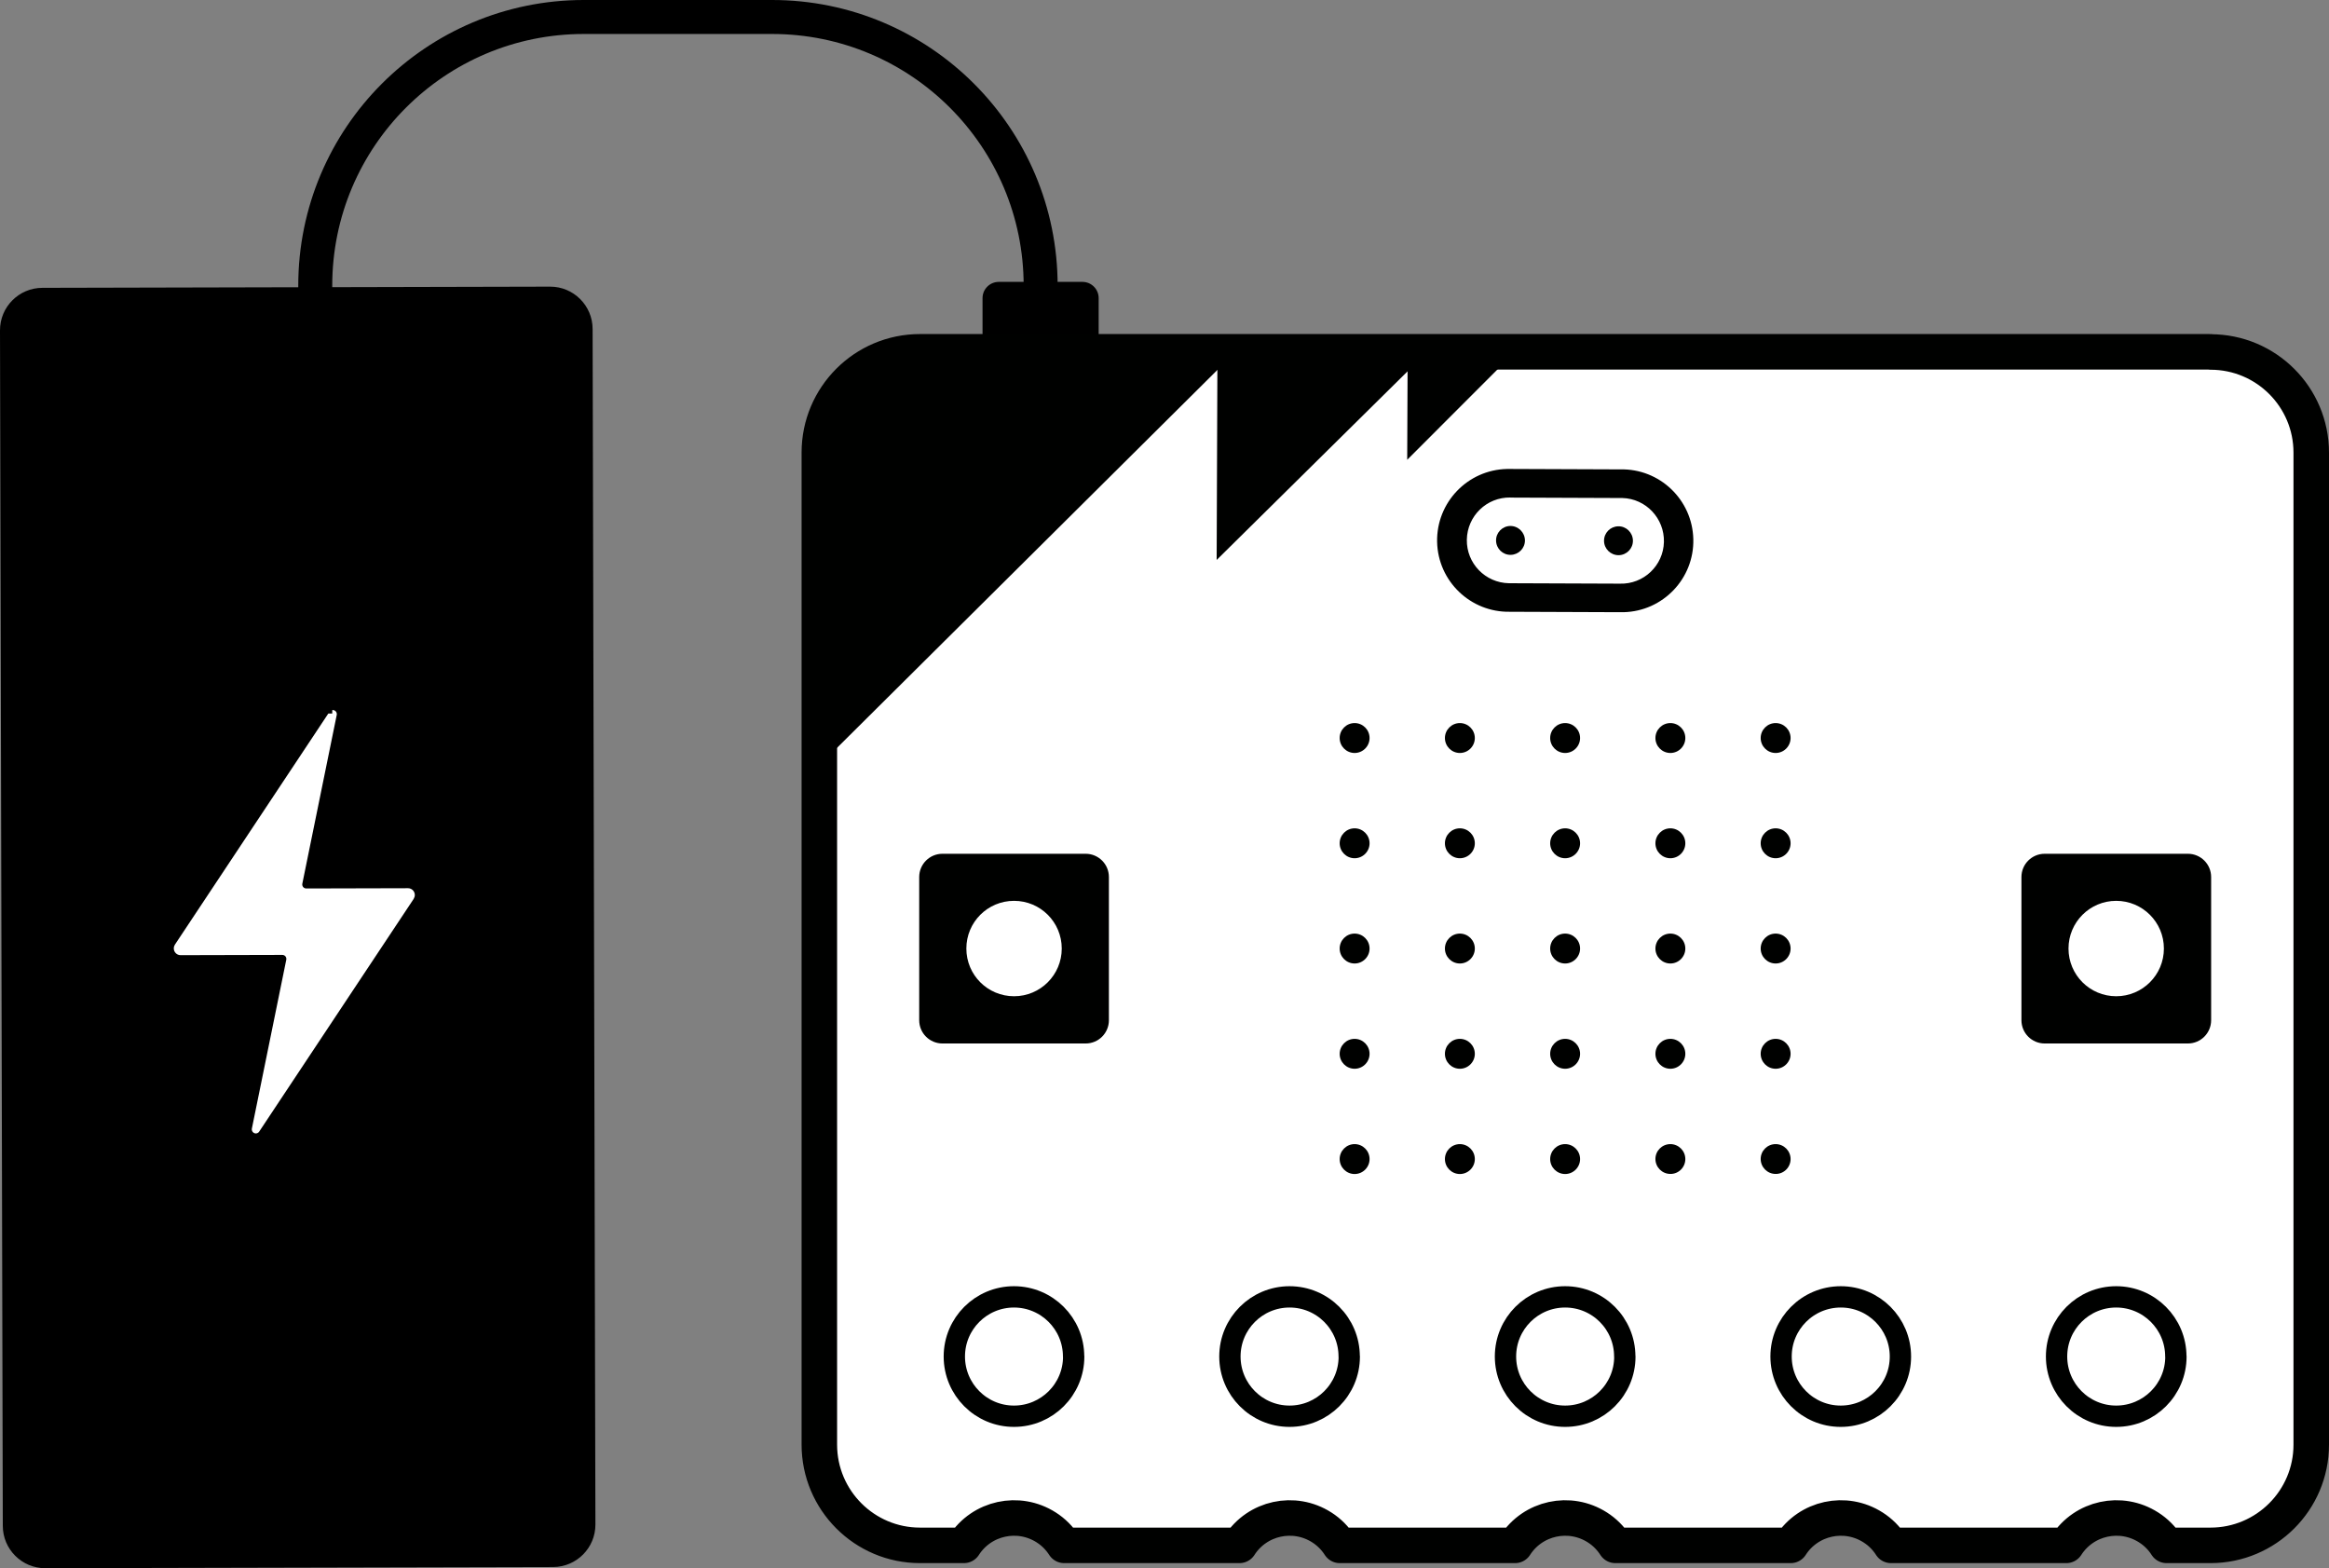 <?xml version="1.0" encoding="UTF-8" standalone="no"?>
<svg
   id="Layer_1"
   data-name="Layer 1"
   viewBox="0 0 274.16 184.59"
   version="1.1"
   sodipodi:docname="stylised-microbit-with-battery.svg"
   width="274.16"
   height="184.59"
   inkscape:version="1.3.2 (091e20e, 2023-11-25)"
   xmlns:inkscape="http://www.inkscape.org/namespaces/inkscape"
   xmlns:sodipodi="http://sodipodi.sourceforge.net/DTD/sodipodi-0.dtd"
   xmlns="http://www.w3.org/2000/svg"
   xmlns:svg="http://www.w3.org/2000/svg">
  <rect x="0" y="0" width="274.16" height="184.59" fill="#808080" stroke="none"/>
  <sodipodi:namedview
     id="namedview2"
     pagecolor="#ffffff"
     bordercolor="#000000"
     borderopacity="0.25"
     inkscape:showpageshadow="2"
     inkscape:pageopacity="0.0"
     inkscape:pagecheckerboard="0"
     inkscape:deskcolor="#d1d1d1"
     showgrid="false"
     inkscape:zoom="1.1109113"
     inkscape:cx="18.003238"
     inkscape:cy="62.111169"
     inkscape:window-width="1392"
     inkscape:window-height="891"
     inkscape:window-x="1746"
     inkscape:window-y="72"
     inkscape:window-maximized="0"
     inkscape:current-layer="Layer_1" />
  <defs
     id="defs1">
    <style
       id="style1">
      .cls-1 {
        stroke-width: 3px;
      }

      .cls-1, .cls-2, .cls-3, .cls-4, .cls-5, .cls-6, .cls-7, .cls-8 {
        fill: none;
      }

      .cls-1, .cls-3, .cls-4, .cls-5, .cls-6 {
        stroke-linecap: round;
      }

      .cls-1, .cls-3, .cls-4, .cls-6 {
        stroke: #000100;
      }

      .cls-1, .cls-7, .cls-8 {
        stroke-miterlimit: 10;
      }

      .cls-9 {
        clip-path: url(#clippath);
      }

      .cls-2, .cls-10, .cls-11, .cls-12, .cls-13, .cls-14 {
        stroke-width: 0px;
      }

      .cls-3 {
        stroke-width: 1.25px;
      }

      .cls-3, .cls-4, .cls-5, .cls-6 {
        stroke-linejoin: round;
      }

      .cls-4 {
        stroke-width: 2.51px;
      }

      .cls-5 {
        stroke: #00c800;
      }

      .cls-5, .cls-6 {
        stroke-width: 4.18px;
      }

      .cls-7 {
        stroke: #000;
        stroke-width: 4px;
      }

      .cls-8 {
        stroke: #fff;
        stroke-width: 2.09px;
      }

      .cls-11 {
        fill: #ccc;
      }

      .cls-12 {
        fill: #b3b3b3;
      }

      .cls-13 {
        fill: #fff;
      }

      .cls-14 {
        fill: #000100;
      }
    </style>
    <clipPath
       id="clippath">
      <rect
         class="cls-2"
         x="135.65"
         y="129.58"
         width="28.36"
         height="49.84"
         id="rect1" />
    </clipPath>
  </defs>
  <path
     id="Path_756"
     data-name="Path 756"
     class="cls-10"
     d="m 127.42,50.97 h -9.85 c -1.06,0 -1.91,-0.86 -1.91,-1.91 V 35.09 c 0,-1.06 0.86,-1.91 1.91,-1.91 h 9.85 c 1.06,0 1.91,0.86 1.91,1.91 v 13.97 c 0,1.06 -0.86,1.91 -1.91,1.91" />
  <path
     id="Path_757"
     data-name="Path 757"
     class="cls-10"
     d="m 70.09,179.44 -0.33,-140.71 c 0,-2.76 -2.25,-5 -5.01,-4.99 0,0 0,0 0,0 L 4.99,33.88 c -2.76,0 -5,2.25 -4.99,5.01 0,0 0,0 0,0 L 0.33,179.6 c 0,2.76 2.25,5 5.01,4.99 0,0 0,0 0,0 l 59.76,-0.14 c 2.76,0 5,-2.25 4.99,-5.01 0,0 0,0 0,0" />
  <g
     class="cls-9"
     clip-path="url(#clippath)"
     id="g2"
     transform="translate(-115.18,-46)">
    <g
       id="Group_117-2"
       data-name="Group 117-2">
      <path
         id="Path_758"
         data-name="Path 758"
         class="cls-13"
         d="m 163.88,151.8 -18.19,27.4 c -0.15,0.22 -0.44,0.28 -0.66,0.13 -0.16,-0.11 -0.24,-0.3 -0.2,-0.49 l 4.05,-19.87 c 0.05,-0.26 -0.11,-0.51 -0.37,-0.56 -0.03,0 -0.06,-0.01 -0.1,-0.01 l -11.98,0.03 c -0.44,0 -0.8,-0.37 -0.79,-0.81 0,-0.15 0.05,-0.3 0.13,-0.43 l 18.19,-27.4 c 0.15,-0.22 0.44,-0.28 0.66,-0.13 0.16,0.11 0.24,0.3 0.2,0.49 l -4.05,19.86 c -0.05,0.26 0.11,0.51 0.37,0.56 0.03,0 0.06,0.01 0.1,0.01 l 11.98,-0.03 c 0.44,0 0.8,0.37 0.79,0.81 0,0.15 -0.05,0.3 -0.13,0.43" />
    </g>
  </g>
  <path
     id="Path_759"
     data-name="Path 759"
     class="cls-7"
     d="m 122.5,36.08 v -2.46 c 0,-17.46 -14.16,-31.62 -31.62,-31.62 0,0 0,0 0,0 h -22.15 c -17.46,0 -31.62,14.16 -31.62,31.62 v 50.37" />
  <path
     id="Path_760"
     data-name="Path 760"
     class="cls-13"
     d="m 260.19,41.41 h -151.89 c -6.55,0 -11.85,5.31 -11.85,11.86 v 116.77 c 0,6.55 5.31,11.86 11.85,11.86 h 5.17 c 2.09,-3.26 6.43,-4.2 9.69,-2.11 0.85,0.54 1.56,1.26 2.11,2.11 h 20.64 c 2.09,-3.26 6.43,-4.2 9.69,-2.11 0.85,0.54 1.56,1.26 2.11,2.11 h 20.64 c 2.09,-3.26 6.43,-4.2 9.69,-2.11 0.85,0.54 1.56,1.26 2.11,2.11 h 20.65 c 2.09,-3.26 6.43,-4.2 9.69,-2.11 0.85,0.54 1.57,1.26 2.11,2.11 h 20.64 c 2.09,-3.26 6.43,-4.2 9.69,-2.11 0.85,0.54 1.57,1.26 2.11,2.11 h 5.17 c 6.55,0 11.86,-5.31 11.86,-11.85 v 0 -116.77 c 0,-6.55 -5.31,-11.86 -11.86,-11.86 v 0" />
  <path
     id="Path_761"
     data-name="Path 761"
     class="cls-6"
     d="m 260.19,41.41 h -151.89 c -6.55,0 -11.85,5.31 -11.85,11.86 v 116.77 c 0,6.55 5.31,11.86 11.85,11.86 h 5.17 c 2.09,-3.26 6.43,-4.2 9.69,-2.11 0.85,0.54 1.56,1.26 2.11,2.11 h 20.64 c 2.09,-3.26 6.43,-4.2 9.69,-2.11 0.85,0.54 1.56,1.26 2.11,2.11 h 20.64 c 2.09,-3.26 6.43,-4.2 9.69,-2.11 0.85,0.54 1.56,1.26 2.11,2.11 h 20.65 c 2.09,-3.26 6.43,-4.2 9.69,-2.11 0.85,0.54 1.57,1.26 2.11,2.11 h 20.64 c 2.09,-3.26 6.43,-4.2 9.69,-2.11 0.85,0.54 1.57,1.26 2.11,2.11 h 5.17 c 6.55,0 11.86,-5.31 11.86,-11.85 v 0 -116.77 c 0,-6.55 -5.31,-11.85 -11.85,-11.85 z" />
  <path
     id="Path_762"
     data-name="Path 762"
     class="cls-4"
     d="m 256.14,159.68 c 0,3.88 -3.15,7.02 -7.03,7.02 -3.88,0 -7.02,-3.15 -7.02,-7.03 0,-3.88 3.15,-7.02 7.02,-7.02 3.87,0 7.02,3.14 7.02,7.02 v 0 z" />
  <path
     id="Path_763"
     data-name="Path 763"
     class="cls-4"
     d="m 223.71,159.68 c 0,3.88 -3.15,7.02 -7.03,7.02 -3.88,0 -7.02,-3.15 -7.02,-7.03 0,-3.88 3.15,-7.02 7.03,-7.02 3.88,0 7.02,3.15 7.02,7.02 v 0 z" />
  <path
     id="Path_764"
     data-name="Path 764"
     class="cls-4"
     d="m 191.27,159.68 c 0,3.88 -3.15,7.02 -7.03,7.02 -3.88,0 -7.02,-3.15 -7.02,-7.03 0,-3.88 3.15,-7.02 7.02,-7.02 3.88,0 7.02,3.14 7.02,7.02 v 0 z" />
  <path
     id="Path_765"
     data-name="Path 765"
     class="cls-4"
     d="m 158.83,159.68 c 0,3.88 -3.15,7.02 -7.03,7.02 -3.88,0 -7.02,-3.15 -7.02,-7.03 0,-3.88 3.15,-7.02 7.02,-7.02 3.88,0 7.02,3.14 7.02,7.02 v 0 z" />
  <path
     id="Path_766"
     data-name="Path 766"
     class="cls-4"
     d="m 126.39,159.68 c 0,3.88 -3.15,7.02 -7.03,7.02 -3.88,0 -7.02,-3.15 -7.02,-7.03 0,-3.88 3.15,-7.02 7.02,-7.02 3.87,0 7.02,3.14 7.02,7.02 v 0 z" />
  <path
     id="Path_767"
     data-name="Path 767"
     class="cls-14"
     d="m 257.55,122.19 h -16.86 c -1.16,0 -2.1,-0.94 -2.11,-2.11 v -16.86 c 0,-1.16 0.95,-2.1 2.11,-2.11 h 16.86 c 1.16,0 2.1,0.94 2.11,2.11 v 16.86 c 0,1.16 -0.95,2.1 -2.11,2.11" />
  <path
     id="Rectangle_155"
     data-name="Rectangle 155"
     class="cls-3"
     d="m 240.69,101.12 h 16.86 c 1.16,0 2.11,0.94 2.11,2.11 v 16.86 c 0,1.16 -0.94,2.11 -2.11,2.11 h -16.86 c -1.16,0 -2.11,-0.94 -2.11,-2.11 v 0 -16.86 c 0,-1.16 0.94,-2.11 2.11,-2.11 z" />
  <path
     id="Path_768"
     data-name="Path 768"
     class="cls-14"
     d="m 127.8,122.19 h -16.86 c -1.16,0 -2.1,-0.94 -2.11,-2.11 v -16.86 c 0,-1.16 0.95,-2.1 2.11,-2.11 h 16.86 c 1.16,0 2.1,0.95 2.11,2.11 v 16.86 c 0,1.16 -0.94,2.1 -2.11,2.11" />
  <path
     id="Rectangle_156"
     data-name="Rectangle 156"
     class="cls-3"
     d="m 110.94,101.12 h 16.86 c 1.16,0 2.11,0.94 2.11,2.11 v 16.86 c 0,1.16 -0.94,2.11 -2.11,2.11 h -16.86 c -1.16,0 -2.11,-0.94 -2.11,-2.11 v 0 -16.86 c 0,-1.16 0.94,-2.11 2.11,-2.11 z" />
  <path
     id="Path_769"
     data-name="Path 769"
     class="cls-13"
     d="m 253.68,111.65 c 0,2.52 -2.04,4.57 -4.57,4.57 -2.52,0 -4.57,-2.04 -4.57,-4.57 0,-2.52 2.04,-4.57 4.57,-4.57 v 0 c 2.52,0 4.57,2.04 4.57,4.57 v 0" />
  <path
     id="Path_770"
     data-name="Path 770"
     class="cls-8"
     d="m 253.68,111.65 c 0,2.52 -2.04,4.57 -4.57,4.57 -2.52,0 -4.57,-2.04 -4.57,-4.57 0,-2.52 2.04,-4.57 4.57,-4.57 v 0 c 2.52,0 4.57,2.04 4.57,4.57 z" />
  <path
     id="Path_771"
     data-name="Path 771"
     class="cls-13"
     d="m 123.94,111.65 c 0,2.52 -2.04,4.57 -4.57,4.57 -2.53,0 -4.57,-2.04 -4.57,-4.57 0,-2.53 2.04,-4.57 4.57,-4.57 2.53,0 4.57,2.04 4.57,4.57 v 0" />
  <path
     id="Path_772"
     data-name="Path 772"
     class="cls-8"
     d="m 123.94,111.65 c 0,2.52 -2.04,4.57 -4.57,4.57 -2.53,0 -4.57,-2.04 -4.57,-4.57 0,-2.53 2.04,-4.57 4.57,-4.57 2.53,0 4.57,2.04 4.57,4.57 z" />
  <path
     id="Path_773"
     data-name="Path 773"
     class="cls-14"
     d="M 144.64,42.22 97.37,89.18 V 51.35 c 0,-5.04 4.09,-9.13 9.13,-9.13 z" />
  <path
     id="Path_774"
     data-name="Path 774"
     class="cls-14"
     d="m 167.11,42.31 -23.89,23.6 0.09,-23.68 z" />
  <path
     id="Path_775"
     data-name="Path 775"
     class="cls-14"
     d="m 177.5,42.26 -11.85,11.86 0.05,-11.91 11.81,0.04 z" />
  <path
     id="Path_776"
     data-name="Path 776"
     class="cls-14"
     d="m 190.55,65.35 c 0.94,-0.02 1.69,-0.79 1.67,-1.73 -0.02,-0.94 -0.79,-1.69 -1.73,-1.67 -0.93,0.02 -1.67,0.77 -1.67,1.7 0,0.95 0.78,1.71 1.73,1.7" />
  <path
     id="Path_777"
     data-name="Path 777"
     class="cls-14"
     d="m 177.78,61.91 c -0.94,0.02 -1.69,0.79 -1.67,1.73 0.02,0.94 0.79,1.69 1.73,1.67 0.93,-0.02 1.67,-0.77 1.67,-1.7 -0.01,-0.95 -0.79,-1.71 -1.73,-1.7" />
  <path
     id="Path_778"
     data-name="Path 778"
     class="cls-14"
     d="m 177.8,58.56 c -2.79,-0.05 -5.08,2.17 -5.13,4.96 -0.05,2.79 2.17,5.08 4.96,5.13 0.05,0 0.09,0 0.14,0 l 12.92,0.05 c 2.79,0.08 5.11,-2.12 5.18,-4.9 0.07,-2.78 -2.12,-5.11 -4.9,-5.18 -0.08,0 -0.16,0 -0.24,0 l -12.92,-0.05 z m 12.87,13.5 -12.92,-0.05 c -4.64,0.09 -8.48,-3.59 -8.58,-8.23 -0.09,-4.64 3.59,-8.48 8.23,-8.58 0.14,0 0.27,0 0.41,0 l 12.92,0.05 c 4.64,-0.11 8.49,3.57 8.6,8.21 0.11,4.64 -3.57,8.49 -8.21,8.6 -0.15,0 -0.3,0 -0.44,0" />
  <path
     id="Path_779"
     data-name="Path 779"
     class="cls-14"
     d="m 161.22,86.87 c 0,0.97 -0.79,1.76 -1.76,1.76 -0.97,0 -1.76,-0.79 -1.76,-1.76 0,-0.97 0.79,-1.76 1.76,-1.76 v 0 c 0.97,0 1.76,0.79 1.76,1.76 v 0" />
  <path
     id="Path_780"
     data-name="Path 780"
     class="cls-14"
     d="m 173.61,86.87 c 0,0.97 -0.79,1.76 -1.76,1.76 -0.97,0 -1.76,-0.79 -1.76,-1.76 0,-0.97 0.79,-1.76 1.76,-1.76 v 0 c 0.97,0 1.76,0.79 1.76,1.76 v 0" />
  <path
     id="Path_781"
     data-name="Path 781"
     class="cls-14"
     d="m 186,86.87 c 0,0.97 -0.79,1.76 -1.76,1.76 -0.97,0 -1.76,-0.79 -1.76,-1.76 0,-0.97 0.79,-1.76 1.76,-1.76 v 0 c 0.97,0 1.76,0.79 1.76,1.76 v 0" />
  <path
     id="Path_782"
     data-name="Path 782"
     class="cls-14"
     d="m 198.39,86.87 c 0,0.97 -0.79,1.76 -1.76,1.76 -0.97,0 -1.76,-0.79 -1.76,-1.76 0,-0.97 0.79,-1.76 1.76,-1.76 0.97,0 1.76,0.79 1.76,1.76 v 0" />
  <path
     id="Path_783"
     data-name="Path 783"
     class="cls-14"
     d="m 210.78,86.87 c 0,0.97 -0.79,1.76 -1.76,1.76 -0.97,0 -1.76,-0.79 -1.76,-1.76 0,-0.97 0.79,-1.76 1.76,-1.76 0.97,0 1.76,0.79 1.76,1.76 v 0" />
  <path
     id="Path_784"
     data-name="Path 784"
     class="cls-14"
     d="m 161.22,99.26 c 0,0.97 -0.79,1.76 -1.76,1.76 -0.97,0 -1.76,-0.79 -1.76,-1.76 0,-0.97 0.79,-1.76 1.76,-1.76 v 0 c 0.97,0 1.76,0.79 1.76,1.76 v 0" />
  <path
     id="Path_785"
     data-name="Path 785"
     class="cls-14"
     d="m 173.61,99.26 c 0,0.97 -0.79,1.76 -1.76,1.76 -0.97,0 -1.76,-0.79 -1.76,-1.76 0,-0.97 0.79,-1.76 1.76,-1.76 v 0 c 0.97,0 1.76,0.79 1.76,1.76 v 0" />
  <path
     id="Path_786"
     data-name="Path 786"
     class="cls-14"
     d="m 186,99.26 c 0,0.97 -0.79,1.76 -1.76,1.76 -0.97,0 -1.76,-0.79 -1.76,-1.76 0,-0.97 0.79,-1.76 1.76,-1.76 v 0 c 0.97,0 1.76,0.79 1.76,1.76 v 0" />
  <path
     id="Path_787"
     data-name="Path 787"
     class="cls-14"
     d="m 198.39,99.26 c 0,0.97 -0.79,1.76 -1.76,1.76 -0.97,0 -1.76,-0.79 -1.76,-1.76 0,-0.97 0.79,-1.76 1.76,-1.76 0.97,0 1.76,0.79 1.76,1.76 v 0" />
  <path
     id="Path_788"
     data-name="Path 788"
     class="cls-14"
     d="m 210.78,99.26 c 0,0.97 -0.79,1.76 -1.76,1.76 -0.97,0 -1.76,-0.79 -1.76,-1.76 0,-0.97 0.79,-1.76 1.76,-1.76 0.97,0 1.76,0.79 1.76,1.76 v 0" />
  <path
     id="Path_789"
     data-name="Path 789"
     class="cls-14"
     d="m 161.22,111.65 c 0,0.97 -0.79,1.76 -1.76,1.76 -0.97,0 -1.76,-0.79 -1.76,-1.76 0,-0.97 0.79,-1.76 1.76,-1.76 v 0 c 0.97,0 1.76,0.79 1.76,1.76" />
  <path
     id="Path_790"
     data-name="Path 790"
     class="cls-14"
     d="m 173.61,111.65 c 0,0.97 -0.79,1.76 -1.76,1.76 -0.97,0 -1.76,-0.79 -1.76,-1.76 0,-0.97 0.79,-1.76 1.76,-1.76 v 0 c 0.97,0 1.76,0.79 1.76,1.76" />
  <path
     id="Path_791"
     data-name="Path 791"
     class="cls-14"
     d="m 186,111.65 c 0,0.97 -0.79,1.76 -1.76,1.76 -0.97,0 -1.76,-0.79 -1.76,-1.76 0,-0.97 0.79,-1.76 1.76,-1.76 v 0 c 0.97,0 1.76,0.79 1.76,1.76" />
  <path
     id="Path_792"
     data-name="Path 792"
     class="cls-14"
     d="m 198.39,111.65 c 0,0.97 -0.79,1.76 -1.76,1.76 -0.97,0 -1.76,-0.79 -1.76,-1.76 0,-0.97 0.79,-1.76 1.76,-1.76 0.97,0 1.76,0.79 1.76,1.76" />
  <path
     id="Path_793"
     data-name="Path 793"
     class="cls-14"
     d="m 210.78,111.65 c 0,0.97 -0.79,1.76 -1.76,1.76 -0.97,0 -1.76,-0.79 -1.76,-1.76 0,-0.97 0.79,-1.76 1.76,-1.76 0.97,0 1.76,0.79 1.76,1.76" />
  <path
     id="Path_794"
     data-name="Path 794"
     class="cls-14"
     d="m 161.22,124.04 c 0,0.97 -0.79,1.76 -1.76,1.76 -0.97,0 -1.76,-0.79 -1.76,-1.76 0,-0.97 0.79,-1.76 1.76,-1.76 v 0 c 0.97,0 1.76,0.79 1.76,1.76 v 0" />
  <path
     id="Path_795"
     data-name="Path 795"
     class="cls-14"
     d="m 173.61,124.04 c 0,0.97 -0.79,1.76 -1.76,1.76 -0.97,0 -1.76,-0.79 -1.76,-1.76 0,-0.97 0.79,-1.76 1.76,-1.76 v 0 c 0.97,0 1.76,0.79 1.76,1.76 v 0" />
  <path
     id="Path_796"
     data-name="Path 796"
     class="cls-14"
     d="m 186,124.04 c 0,0.97 -0.79,1.76 -1.76,1.76 -0.97,0 -1.76,-0.79 -1.76,-1.76 0,-0.97 0.79,-1.76 1.76,-1.76 v 0 c 0.97,0 1.76,0.79 1.76,1.76 v 0" />
  <path
     id="Path_797"
     data-name="Path 797"
     class="cls-14"
     d="m 198.39,124.04 c 0,0.97 -0.79,1.76 -1.76,1.76 -0.97,0 -1.76,-0.79 -1.76,-1.76 0,-0.97 0.79,-1.76 1.76,-1.76 0.97,0 1.76,0.79 1.76,1.76 v 0" />
  <path
     id="Path_798"
     data-name="Path 798"
     class="cls-14"
     d="m 210.78,124.04 c 0,0.97 -0.79,1.76 -1.76,1.76 -0.97,0 -1.76,-0.79 -1.76,-1.76 0,-0.97 0.79,-1.76 1.76,-1.76 0.97,0 1.76,0.79 1.76,1.76 v 0" />
  <path
     id="Path_799"
     data-name="Path 799"
     class="cls-14"
     d="m 161.22,136.43 c 0,0.97 -0.79,1.76 -1.76,1.76 -0.97,0 -1.76,-0.79 -1.76,-1.76 0,-0.97 0.79,-1.76 1.76,-1.76 v 0 c 0.97,0 1.76,0.79 1.76,1.76 v 0" />
  <path
     id="Path_800"
     data-name="Path 800"
     class="cls-14"
     d="m 173.61,136.43 c 0,0.97 -0.79,1.76 -1.76,1.76 -0.97,0 -1.76,-0.79 -1.76,-1.76 0,-0.97 0.79,-1.76 1.76,-1.76 v 0 c 0.97,0 1.76,0.79 1.76,1.76 v 0" />
  <path
     id="Path_801"
     data-name="Path 801"
     class="cls-14"
     d="m 186,136.43 c 0,0.97 -0.79,1.76 -1.76,1.76 -0.97,0 -1.76,-0.79 -1.76,-1.76 0,-0.97 0.79,-1.76 1.76,-1.76 v 0 c 0.97,0 1.76,0.79 1.76,1.76 v 0" />
  <path
     id="Path_802"
     data-name="Path 802"
     class="cls-14"
     d="m 198.39,136.43 c 0,0.97 -0.79,1.76 -1.76,1.75 -0.97,0 -1.76,-0.79 -1.76,-1.76 0,-0.97 0.79,-1.75 1.76,-1.75 0.97,0 1.76,0.79 1.76,1.76 v 0" />
  <path
     id="Path_803"
     data-name="Path 803"
     class="cls-14"
     d="m 210.78,136.43 c 0,0.97 -0.79,1.76 -1.76,1.75 -0.97,0 -1.76,-0.79 -1.76,-1.76 0,-0.97 0.79,-1.75 1.76,-1.75 0.97,0 1.76,0.79 1.76,1.76 v 0" />
</svg>
